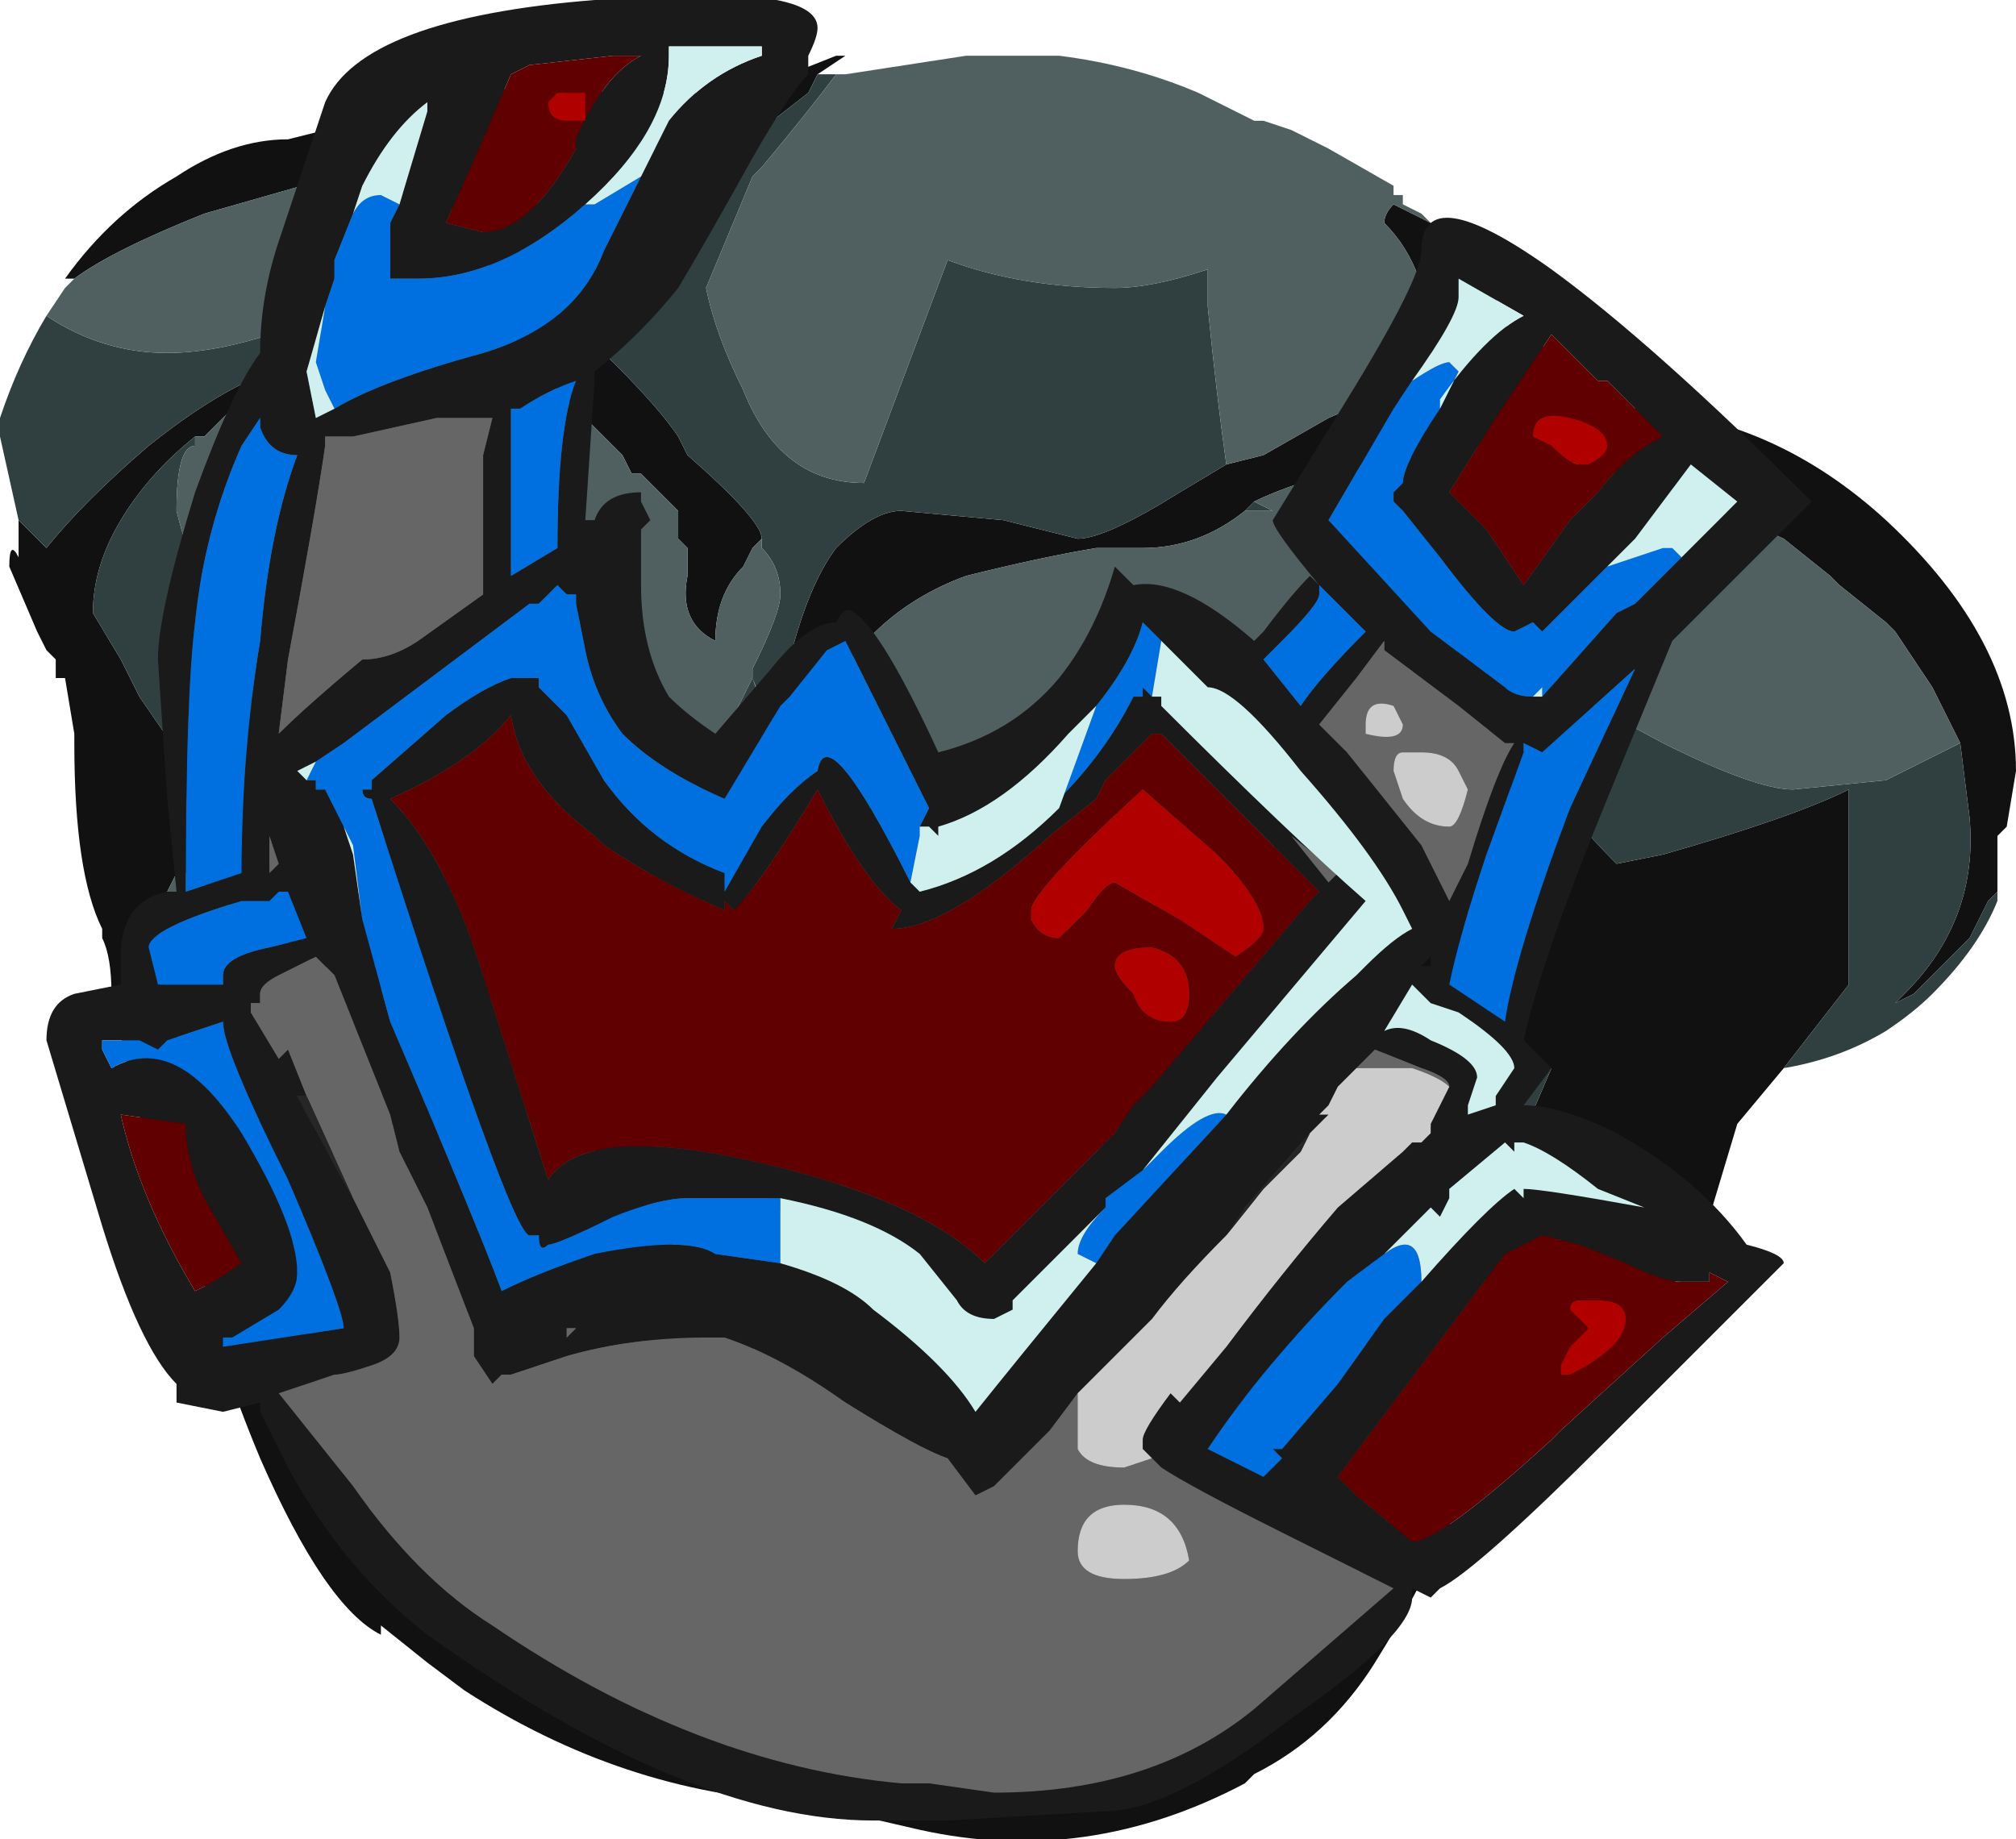 <?xml version="1.0" encoding="UTF-8" standalone="no"?>
<svg xmlns:ffdec="https://www.free-decompiler.com/flash" xmlns:xlink="http://www.w3.org/1999/xlink" ffdec:objectType="frame" height="69.3px" width="75.95px" xmlns="http://www.w3.org/2000/svg">
  <g transform="matrix(1.0, 0.0, 0.0, 1.0, 37.1, 33.25)">
    <use ffdec:characterId="2086" height="67.2" transform="matrix(1.0, 0.0, 0.0, 1.0, -37.1, -31.15)" width="75.95" xlink:href="#sprite0"/>
    <use ffdec:characterId="2148" height="9.8" transform="matrix(7.0, 0.0, 0.0, 7.0, -35.35, -33.25)" width="9.5" xlink:href="#shape1"/>
  </g>
  <defs>
    <g id="sprite0" transform="matrix(1.0, 0.0, 0.0, 1.0, 37.1, 31.15)">
      <use ffdec:characterId="2085" height="9.6" transform="matrix(7.0, 0.0, 0.0, 7.0, -37.1, -31.15)" width="10.85" xlink:href="#shape0"/>
    </g>
    <g id="shape0" transform="matrix(1.0, 0.0, 0.0, 1.0, 5.3, 4.45)">
      <path d="M1.3 -2.25 L1.5 -2.3 1.85 -2.5 2.2 -2.65 2.2 -2.6 2.25 -2.6 Q2.3 -2.6 2.35 -2.65 L2.45 -2.7 2.4 -2.75 2.4 -2.85 Q2.4 -3.3 2.15 -3.55 2.15 -3.6 2.2 -3.65 L2.4 -3.55 2.45 -3.5 Q2.65 -3.35 2.75 -3.15 L2.8 -3.0 3.15 -2.8 3.5 -2.55 Q4.25 -2.5 4.85 -1.95 5.55 -1.3 5.55 -0.6 L5.5 -0.3 5.45 -0.25 5.45 0.05 5.4 0.1 5.3 0.3 Q5.15 0.45 5.0 0.6 L4.9 0.65 4.95 0.6 Q5.35 0.2 5.3 -0.35 L5.25 -0.75 5.1 -1.05 4.9 -1.35 4.85 -1.4 4.6 -1.6 4.55 -1.65 4.3 -1.85 3.65 -2.15 3.55 -2.2 3.4 -2.2 3.0 -2.3 2.7 -2.35 2.05 -2.25 Q1.65 -2.15 1.45 -2.05 L1.4 -2.0 Q1.15 -1.8 0.85 -1.8 L0.6 -1.8 Q0.3 -1.75 -0.1 -1.65 -0.65 -1.45 -0.9 -0.9 L-0.95 -0.9 -0.95 -0.85 -1.1 -0.55 -1.15 -0.4 -1.25 -0.15 -1.3 -0.05 Q-1.3 0.4 -1.1 0.55 L-1.1 0.6 Q-0.95 0.7 -0.65 0.85 L0.85 0.8 1.75 0.6 1.95 0.55 2.4 0.35 2.8 0.1 Q2.75 -0.1 2.85 -0.3 2.85 -0.5 2.7 -0.85 L2.55 -1.2 2.5 -1.45 2.6 -1.25 Q2.9 -0.6 3.4 -0.1 L3.65 -0.15 Q4.35 -0.35 4.65 -0.5 L4.65 0.55 4.3 1.0 4.05 1.3 3.9 1.8 3.8 1.95 3.65 2.3 3.45 2.55 3.0 3.0 2.55 3.35 Q2.35 3.8 2.1 4.2 1.85 4.6 1.45 4.8 L1.4 4.85 Q0.55 5.3 -0.35 5.1 L-1.0 4.95 Q-1.95 4.9 -2.8 4.35 L-3.0 4.2 -3.25 4.0 -3.25 4.05 Q-3.55 3.9 -3.9 3.1 -4.15 2.5 -4.2 2.15 L-4.2 2.05 Q-4.3 1.75 -4.55 1.25 L-4.55 1.2 -4.6 1.05 -4.7 0.6 Q-4.7 0.4 -4.75 0.3 L-4.75 0.25 Q-4.9 -0.05 -4.9 -0.75 L-4.9 -0.8 -4.95 -1.1 -5.0 -1.1 -5.0 -1.2 -5.05 -1.25 -5.1 -1.35 -5.25 -1.7 Q-5.25 -1.85 -5.2 -1.75 L-5.2 -1.95 -5.05 -1.8 Q-4.85 -2.05 -4.5 -2.35 -4.0 -2.75 -3.65 -2.8 L-3.7 -2.75 -3.75 -2.75 -4.0 -2.6 -4.2 -2.4 -4.25 -2.4 Q-4.5 -2.2 -4.65 -1.95 -4.8 -1.7 -4.8 -1.45 L-4.65 -1.2 -4.55 -1.0 -4.0 -0.2 Q-3.8 0.0 -3.65 0.0 L-3.5 -0.05 -3.0 0.35 Q-2.75 0.5 -2.45 0.6 L-2.5 0.6 -2.35 0.65 -2.25 0.65 -2.95 0.6 -3.05 0.6 -3.4 0.55 -3.95 0.2 -4.05 0.15 -4.15 0.0 -4.2 0.05 -4.2 0.0 -4.25 -0.05 -4.35 -0.05 -4.4 0.05 -4.35 0.15 Q-4.45 0.2 -4.45 0.35 -4.45 0.65 -4.35 0.7 L-4.35 0.8 -4.3 0.95 -4.15 1.25 -4.1 1.25 -4.05 1.3 Q-3.9 1.3 -3.75 1.2 -3.55 1.1 -3.4 1.1 L-3.0 1.2 -2.9 1.2 -3.0 1.25 Q-3.55 1.4 -3.75 1.7 L-3.75 1.75 -3.7 2.1 -3.7 2.3 Q-3.6 2.7 -3.45 3.05 -3.25 3.6 -3.0 3.75 L-2.85 3.85 -2.8 3.95 -2.7 4.05 -2.4 4.3 -1.7 4.5 -1.6 4.55 -1.45 4.6 -1.6 4.0 Q-1.7 3.55 -1.65 3.3 -1.55 2.65 -1.85 2.45 L-2.05 2.3 Q-2.15 2.2 -2.15 2.0 L-2.15 1.7 -2.1 1.6 -2.1 1.4 Q-2.0 0.95 -1.85 0.85 L-1.75 0.9 -1.75 1.25 -1.8 1.3 -1.8 1.5 -1.85 1.6 Q-1.85 1.75 -1.6 2.05 L-1.45 2.2 -1.4 2.3 -1.1 2.7 Q-1.1 2.75 -1.15 2.8 L-1.2 2.8 -1.35 2.95 -1.5 3.05 Q-1.55 3.15 -1.55 3.2 L-1.55 3.8 -1.45 4.2 -1.4 4.55 -1.4 4.65 -1.2 4.65 -1.1 4.7 -0.7 4.8 -0.35 4.8 0.15 4.75 Q0.75 4.7 1.3 4.35 1.8 4.1 1.9 3.8 L1.95 3.8 Q2.2 3.45 2.35 3.1 L2.4 3.0 3.1 1.95 3.1 1.9 2.95 2.05 Q2.75 2.15 2.6 2.15 L2.35 2.15 2.25 2.3 Q2.05 2.6 1.6 2.6 L1.45 2.55 1.35 2.5 Q1.95 2.45 2.1 2.05 L2.1 1.95 2.15 1.55 1.9 1.55 1.9 1.6 1.85 1.65 Q1.75 1.8 1.55 1.9 1.3 2.05 1.0 2.15 L0.9 2.05 0.95 2.05 Q1.35 1.85 1.65 1.5 L2.0 1.05 2.05 1.05 2.05 1.1 Q2.05 1.3 1.95 1.5 2.4 1.45 2.85 0.85 L2.9 0.75 2.55 0.75 2.35 0.75 2.15 0.75 1.75 0.95 Q1.5 1.15 1.2 1.25 L1.05 1.3 0.1 1.35 Q-0.45 1.25 -0.85 0.9 L-1.2 0.85 Q-1.45 0.8 -1.45 0.6 L-1.45 0.5 -1.4 0.45 -1.35 0.25 -1.35 0.0 -1.4 0.0 -1.3 -0.25 -1.3 -0.5 -1.25 -0.5 -1.15 -0.8 -1.15 -0.85 -1.05 -1.2 Q-0.95 -1.6 -0.8 -1.8 -0.6 -2.0 -0.45 -2.0 L0.1 -1.95 0.5 -1.85 Q0.65 -1.85 1.05 -2.1 L1.3 -2.25 M-4.9 -3.25 L-4.95 -3.25 Q-4.7 -3.6 -4.35 -3.8 -4.05 -4.0 -3.75 -4.0 L-3.55 -4.05 Q-2.8 -4.35 -2.0 -4.25 L-1.45 -4.25 -1.45 -4.3 -1.35 -4.25 Q-1.3 -4.25 -0.8 -4.45 L-0.75 -4.45 -0.9 -4.35 -0.95 -4.25 -1.4 -3.9 -1.45 -3.85 -1.65 -3.9 -1.9 -4.0 -1.95 -4.0 -2.0 -3.95 -2.55 -3.95 -2.7 -3.9 Q-2.4 -3.8 -2.4 -3.6 L-2.5 -3.4 -2.55 -3.25 -2.4 -3.15 -2.0 -2.8 Q-1.75 -2.55 -1.65 -2.4 L-1.6 -2.3 Q-1.2 -1.95 -1.2 -1.85 L-1.25 -1.8 -1.3 -1.7 Q-1.45 -1.55 -1.45 -1.3 -1.65 -1.4 -1.6 -1.65 L-1.6 -1.8 -1.65 -1.85 -1.65 -2.0 -1.85 -2.2 -1.9 -2.2 -1.95 -2.3 -2.35 -2.7 -2.5 -2.9 -2.55 -2.95 -2.6 -2.95 -2.9 -3.15 -2.8 -3.2 -2.8 -3.25 -2.75 -3.25 Q-2.65 -3.3 -2.65 -3.4 -2.65 -3.55 -2.95 -3.65 L-3.05 -3.65 -3.1 -3.7 -3.35 -3.75 -3.5 -3.8 -4.2 -3.6 Q-4.7 -3.4 -4.9 -3.25 M3.05 1.0 L2.8 1.25 Q2.55 1.45 2.35 1.5 L2.4 1.65 2.4 1.9 2.75 1.7 3.05 1.0 M-1.5 1.15 L-1.5 1.15 M-2.85 2.2 L-2.85 2.2" fill="#111111" fill-rule="evenodd" stroke="none"/>
      <path d="M-0.8 -4.35 Q-0.95 -4.15 -1.2 -3.85 L-1.25 -3.8 -1.5 -3.2 Q-1.45 -2.95 -1.3 -2.65 -1.1 -2.15 -0.65 -2.15 L-0.2 -3.35 Q0.2 -3.2 0.7 -3.2 0.9 -3.2 1.2 -3.3 L1.2 -3.1 Q1.25 -2.6 1.3 -2.25 L1.05 -2.1 Q0.65 -1.85 0.5 -1.85 L0.1 -1.95 -0.45 -2.0 Q-0.6 -2.0 -0.8 -1.8 -0.95 -1.6 -1.05 -1.2 L-1.15 -0.85 -1.25 -1.1 -1.25 -1.15 Q-1.1 -1.45 -1.1 -1.55 -1.1 -1.7 -1.2 -1.8 L-1.2 -1.85 Q-1.2 -1.95 -1.6 -2.3 L-1.65 -2.4 Q-1.75 -2.55 -2.0 -2.8 L-2.4 -3.15 -2.0 -3.35 -1.75 -3.55 -1.7 -3.55 -1.5 -3.8 -1.45 -3.85 -1.4 -3.9 -0.95 -4.25 -0.9 -4.35 -0.8 -4.35 M2.4 -3.55 L2.45 -3.5 2.4 -3.55 M5.45 -0.25 L5.45 0.1 Q5.35 0.35 5.1 0.6 5.0 0.7 4.85 0.8 4.6 0.95 4.3 1.0 L4.65 0.55 4.65 -0.5 Q4.35 -0.35 3.65 -0.15 L3.4 -0.1 Q2.9 -0.6 2.6 -1.25 L2.5 -1.45 2.55 -1.2 2.7 -0.85 Q2.85 -0.5 2.85 -0.3 2.75 -0.1 2.8 0.1 L2.4 0.35 1.95 0.55 1.75 0.6 0.85 0.8 -0.65 0.85 Q-0.95 0.7 -1.1 0.6 L-1.1 0.55 Q-1.3 0.4 -1.3 -0.05 L-1.25 -0.15 -1.15 -0.4 -1.25 -0.05 Q-1.25 0.3 -0.05 0.3 1.0 0.3 1.9 -0.45 2.2 -0.75 2.4 -0.95 L1.95 -1.8 1.85 -1.95 2.1 -1.8 Q2.45 -1.6 2.85 -1.25 L3.0 -1.1 3.65 -0.75 Q4.15 -0.5 4.35 -0.5 L4.85 -0.55 Q4.95 -0.6 5.05 -0.65 L5.25 -0.75 5.3 -0.35 Q5.35 0.2 4.95 0.6 L4.9 0.65 5.0 0.6 Q5.15 0.45 5.3 0.3 L5.4 0.1 5.45 0.05 5.45 -0.25 M-5.2 -1.95 L-5.3 -2.4 -5.3 -2.5 Q-5.2 -2.8 -5.05 -3.05 -4.75 -2.85 -4.4 -2.85 -4.1 -2.85 -3.7 -3.0 L-3.3 -2.9 -3.7 -2.75 -3.65 -2.8 Q-4.0 -2.75 -4.5 -2.35 -4.85 -2.05 -5.05 -1.8 L-5.2 -1.95 M1.45 -2.05 L1.55 -2.0 1.4 -2.0 1.45 -2.05 M-1.15 -0.8 L-1.25 -0.5 -1.3 -0.5 -1.3 -0.25 -1.4 0.0 -1.35 0.0 -1.35 0.25 -1.4 0.45 -1.45 0.5 Q-1.5 0.5 -1.55 0.6 L-1.6 0.65 -1.6 0.75 -1.95 0.7 -2.45 0.6 Q-2.75 0.5 -3.0 0.35 L-3.5 -0.05 -3.65 0.0 Q-3.8 0.0 -4.0 -0.2 L-4.55 -1.0 -4.65 -1.2 -4.8 -1.45 Q-4.8 -1.7 -4.65 -1.95 -4.5 -2.2 -4.25 -2.4 L-4.25 -2.35 Q-4.35 -2.35 -4.35 -2.0 -4.25 -1.6 -4.05 -1.2 L-4.0 -1.1 -3.9 -1.0 -3.65 -0.6 -3.65 -0.55 Q-3.45 -0.35 -3.0 -0.1 L-3.0 -0.05 -2.75 0.0 Q-2.35 0.25 -2.15 0.25 -1.95 0.25 -1.5 -0.6 L-1.25 -1.1 -1.15 -0.8 M0.1 1.35 L1.05 1.3 1.2 1.25 Q1.05 1.4 1.05 1.5 L1.1 1.55 Q1.45 1.45 1.6 1.35 1.75 1.2 1.75 0.95 L2.15 0.75 2.35 0.75 Q2.1 0.95 2.05 1.0 L2.0 1.05 1.65 1.5 Q1.35 1.85 0.95 2.05 L0.9 2.05 1.0 2.15 Q1.3 2.05 1.55 1.9 L1.45 2.1 1.55 2.15 Q1.75 2.15 1.9 2.0 2.0 1.95 2.0 1.85 2.0 1.6 1.9 1.55 L2.15 1.55 2.1 1.95 2.1 2.05 Q1.95 2.45 1.35 2.5 L1.45 2.55 1.6 2.6 Q2.05 2.6 2.25 2.3 L2.35 2.15 2.6 2.15 Q2.75 2.15 2.95 2.05 L3.1 1.9 3.1 1.95 2.4 3.0 2.35 3.1 Q2.2 3.45 1.95 3.8 L1.9 3.8 Q1.8 4.1 1.3 4.35 0.75 4.7 0.15 4.75 L0.2 4.45 Q0.2 4.2 0.25 4.1 0.35 4.0 0.45 3.6 L0.15 4.0 Q-0.05 4.25 -0.35 4.4 -0.45 4.4 -0.7 4.8 L-1.1 4.7 -1.2 4.65 -1.4 4.65 -1.4 4.55 -1.45 4.2 -1.55 3.8 -1.55 3.2 Q-1.55 3.15 -1.5 3.05 L-1.55 3.25 -1.5 3.4 Q-1.45 3.5 -1.3 3.5 -1.0 3.5 -0.7 3.35 -0.4 3.25 -0.4 3.1 -0.4 2.75 -0.95 2.8 L-1.15 2.8 Q-1.1 2.75 -1.1 2.7 L-1.4 2.3 -1.35 2.3 -1.05 2.35 Q-0.95 2.35 -0.95 2.3 L-0.9 2.15 -0.9 2.0 Q-1.15 1.7 -1.4 1.5 L-1.6 1.45 -1.7 1.45 -1.8 1.5 -1.8 1.3 -1.75 1.25 -1.75 0.9 -1.85 0.85 Q-2.0 0.95 -2.1 1.4 L-2.1 1.6 Q-2.1 1.2 -2.65 1.25 -2.9 1.3 -3.0 1.45 -3.15 1.55 -3.15 1.65 -3.15 1.8 -3.0 1.85 L-2.95 1.85 -2.4 1.9 Q-2.25 1.9 -2.15 1.75 L-2.15 1.7 -2.15 2.0 Q-2.15 2.2 -2.05 2.3 L-1.85 2.45 Q-1.55 2.65 -1.65 3.3 -1.7 3.55 -1.6 4.0 L-1.45 4.6 -1.6 4.55 -1.7 4.5 -2.4 4.3 -2.7 4.05 -2.8 3.95 -2.85 3.85 -3.0 3.75 Q-3.25 3.6 -3.45 3.05 -3.6 2.7 -3.7 2.3 L-3.7 2.1 -3.75 1.75 -3.75 1.7 Q-3.55 1.4 -3.0 1.25 L-2.9 1.2 -3.0 1.2 -3.4 1.1 Q-3.55 1.1 -3.75 1.2 -3.9 1.3 -4.05 1.3 L-4.1 1.25 -4.15 1.25 -4.3 0.95 -4.2 0.85 Q-4.0 0.75 -3.95 0.75 L-3.25 0.75 Q-3.1 0.7 -3.0 0.65 L-2.95 0.6 -2.25 0.65 -1.9 0.75 -1.6 0.8 -1.75 0.95 -1.75 1.0 -1.6 0.95 -0.95 1.5 Q-0.15 2.1 0.1 2.1 0.3 2.1 0.55 1.8 L0.65 1.75 0.95 2.05 0.65 1.7 0.85 1.45 Q0.4 1.45 0.1 1.35 M2.55 0.75 L2.9 0.75 2.85 0.85 Q2.4 1.45 1.95 1.5 2.05 1.3 2.05 1.1 L2.05 1.15 2.2 1.15 Q2.45 1.05 2.6 0.85 L2.7 0.75 2.55 0.75 M3.05 1.0 L2.75 1.7 2.4 1.9 2.4 1.65 2.35 1.5 Q2.55 1.45 2.8 1.25 L3.05 1.0 M-1.85 -2.2 L-1.9 -2.2 -1.85 -2.2 M-1.5 1.15 L-1.5 1.15 M-2.85 2.2 L-2.85 2.2 M-2.1 3.05 Q-2.0 3.05 -1.9 2.9 -1.85 2.85 -1.85 2.75 -1.85 2.35 -2.4 2.3 -2.95 2.25 -2.95 2.5 L-2.6 2.75 Q-2.25 3.05 -2.1 3.05" fill="#304040" fill-rule="evenodd" stroke="none"/>
      <path d="M-0.8 -4.35 L-0.75 -4.35 -0.1 -4.45 0.4 -4.45 Q0.8 -4.4 1.15 -4.25 L1.45 -4.1 1.5 -4.1 1.65 -4.05 1.85 -3.95 2.2 -3.75 2.2 -3.7 2.25 -3.7 2.25 -3.65 2.35 -3.6 2.4 -3.55 2.2 -3.65 Q2.15 -3.6 2.15 -3.55 2.4 -3.3 2.4 -2.85 L2.4 -2.75 2.45 -2.7 2.35 -2.65 Q2.3 -2.6 2.25 -2.6 L2.2 -2.6 2.2 -2.65 1.85 -2.5 1.5 -2.3 1.3 -2.25 Q1.25 -2.6 1.2 -3.1 L1.2 -3.3 Q0.9 -3.2 0.7 -3.2 0.2 -3.2 -0.2 -3.35 L-0.65 -2.15 Q-1.1 -2.15 -1.3 -2.65 -1.45 -2.95 -1.5 -3.2 L-1.25 -3.8 -1.2 -3.85 Q-0.95 -4.15 -0.8 -4.35 M-5.05 -3.05 L-4.95 -3.2 -4.9 -3.25 Q-4.7 -3.4 -4.2 -3.6 L-3.5 -3.8 -3.35 -3.75 -3.1 -3.7 -3.05 -3.65 -2.95 -3.65 Q-2.65 -3.55 -2.65 -3.4 -2.65 -3.3 -2.75 -3.25 L-2.8 -3.25 -2.8 -3.2 -2.9 -3.15 -2.6 -2.95 -2.55 -2.95 -2.5 -2.9 -2.35 -2.7 -1.95 -2.3 -1.9 -2.2 -1.85 -2.2 -1.65 -2.0 -1.65 -1.85 -1.6 -1.8 -1.6 -1.65 Q-1.65 -1.4 -1.45 -1.3 -1.45 -1.55 -1.3 -1.7 L-1.25 -1.8 -1.2 -1.85 -1.2 -1.8 Q-1.1 -1.7 -1.1 -1.55 -1.1 -1.45 -1.25 -1.15 L-1.25 -1.1 -1.15 -0.85 -1.15 -0.8 -1.25 -1.1 -1.5 -0.6 Q-1.95 0.25 -2.15 0.25 -2.35 0.25 -2.75 0.0 L-3.0 -0.05 -3.0 -0.1 Q-3.45 -0.35 -3.65 -0.55 L-3.65 -0.6 -3.9 -1.0 -4.0 -1.1 -4.05 -1.2 Q-4.25 -1.6 -4.35 -2.0 -4.35 -2.35 -4.25 -2.35 L-4.25 -2.4 -4.2 -2.4 -4.0 -2.6 -3.75 -2.75 -3.7 -2.75 -3.3 -2.9 -3.7 -3.0 Q-4.1 -2.85 -4.4 -2.85 -4.75 -2.85 -5.05 -3.05 M1.45 -2.05 Q1.65 -2.15 2.05 -2.25 L2.7 -2.35 3.0 -2.3 3.4 -2.2 3.55 -2.2 3.65 -2.15 4.3 -1.85 4.55 -1.65 4.6 -1.6 4.85 -1.4 4.9 -1.35 5.1 -1.05 5.25 -0.75 5.05 -0.65 Q4.95 -0.6 4.85 -0.55 L4.35 -0.5 Q4.15 -0.5 3.65 -0.75 L3.0 -1.1 2.85 -1.25 Q2.45 -1.6 2.1 -1.8 L1.85 -1.95 1.95 -1.8 2.4 -0.95 Q2.2 -0.75 1.9 -0.45 1.0 0.3 -0.05 0.3 -1.25 0.3 -1.25 -0.05 L-1.15 -0.4 -1.1 -0.55 -0.95 -0.85 -0.95 -0.9 -0.9 -0.9 Q-0.65 -1.45 -0.1 -1.65 0.3 -1.75 0.6 -1.8 L0.85 -1.8 Q1.15 -1.8 1.4 -2.0 L1.55 -2.0 1.45 -2.05 M-1.45 0.5 L-1.45 0.6 Q-1.45 0.8 -1.2 0.85 L-0.85 0.9 Q-0.45 1.25 0.1 1.35 0.4 1.45 0.85 1.45 L0.65 1.7 0.95 2.05 0.65 1.75 0.55 1.8 Q0.3 2.1 0.1 2.1 -0.15 2.1 -0.95 1.5 L-1.6 0.95 -1.75 1.0 -1.75 0.95 -1.6 0.8 -1.9 0.75 -2.25 0.65 -2.35 0.65 -2.5 0.6 -2.45 0.6 -1.95 0.7 -1.6 0.75 -1.6 0.65 -1.55 0.6 Q-1.5 0.5 -1.45 0.5 M1.2 1.25 Q1.5 1.15 1.75 0.95 1.75 1.2 1.6 1.35 1.45 1.45 1.1 1.55 L1.05 1.5 Q1.05 1.4 1.2 1.25 M2.35 0.75 L2.55 0.75 2.7 0.75 2.6 0.85 Q2.45 1.05 2.2 1.15 L2.05 1.15 2.05 1.1 2.05 1.05 2.0 1.05 2.05 1.0 Q2.1 0.95 2.35 0.75 M1.55 1.9 Q1.75 1.8 1.85 1.65 L1.9 1.6 1.9 1.55 Q2.0 1.6 2.0 1.85 2.0 1.95 1.9 2.0 1.75 2.15 1.55 2.15 L1.45 2.1 1.55 1.9 M0.15 4.75 L-0.35 4.8 -0.7 4.8 Q-0.45 4.4 -0.35 4.4 -0.05 4.25 0.15 4.0 L0.45 3.6 Q0.35 4.0 0.25 4.1 0.2 4.2 0.2 4.45 L0.15 4.75 M-1.5 3.05 L-1.35 2.95 -1.2 2.8 -1.15 2.8 -0.95 2.8 Q-0.4 2.75 -0.4 3.1 -0.4 3.25 -0.7 3.35 -1.0 3.5 -1.3 3.5 -1.45 3.5 -1.5 3.4 L-1.55 3.25 -1.5 3.05 M-1.4 2.3 L-1.45 2.2 -1.6 2.05 Q-1.85 1.75 -1.85 1.6 L-1.8 1.5 -1.7 1.45 -1.6 1.45 -1.4 1.5 Q-1.15 1.7 -0.9 2.0 L-0.9 2.15 -0.95 2.3 Q-0.95 2.35 -1.05 2.35 L-1.35 2.3 -1.4 2.3 M-2.1 1.6 L-2.15 1.7 -2.15 1.75 Q-2.25 1.9 -2.4 1.9 L-2.95 1.85 -3.0 1.85 Q-3.15 1.8 -3.15 1.65 -3.15 1.55 -3.0 1.45 -2.9 1.3 -2.65 1.25 -2.1 1.2 -2.1 1.6 M-4.3 0.95 L-4.35 0.8 -4.35 0.7 Q-4.45 0.65 -4.45 0.35 -4.45 0.2 -4.35 0.15 L-4.4 0.05 -4.35 -0.05 -4.25 -0.05 -4.2 0.0 -4.2 0.05 -4.15 0.0 -4.05 0.15 -3.95 0.2 -3.4 0.55 -3.05 0.6 -2.95 0.6 -3.0 0.65 Q-3.1 0.7 -3.25 0.75 L-3.95 0.75 Q-4.0 0.75 -4.2 0.85 L-4.3 0.95 M-2.4 -3.15 L-2.55 -3.25 -2.5 -3.4 -2.4 -3.6 Q-2.4 -3.8 -2.7 -3.9 L-2.55 -3.95 -2.0 -3.95 -1.95 -4.0 -1.9 -4.0 -1.65 -3.9 -1.45 -3.85 -1.5 -3.8 -1.7 -3.55 -1.75 -3.55 -2.0 -3.35 -2.4 -3.15 M-2.1 3.05 Q-2.25 3.05 -2.6 2.75 L-2.95 2.5 Q-2.95 2.25 -2.4 2.3 -1.85 2.35 -1.85 2.75 -1.85 2.85 -1.9 2.9 -2.0 3.05 -2.1 3.05" fill="#506060" fill-rule="evenodd" stroke="none"/>
    </g>
    <g id="shape1" transform="matrix(1.0, 0.0, 0.0, 1.0, 5.05, 4.75)">
      <path d="M2.45 -2.55 L2.45 -2.6 Q2.7 -2.95 2.9 -3.05 L2.55 -3.25 2.55 -3.15 Q2.55 -3.05 2.3 -2.7 L2.2 -2.55 1.85 -1.95 2.4 -1.35 2.8 -1.05 Q2.85 -1.0 2.95 -1.0 L3.0 -1.0 3.4 -1.45 3.5 -1.5 3.75 -1.75 4.05 -2.05 3.8 -2.25 3.5 -1.85 3.25 -1.6 3.0 -1.35 2.95 -1.4 2.85 -1.35 Q2.75 -1.35 2.45 -1.75 L2.25 -2.0 2.2 -2.05 2.2 -2.1 2.25 -2.15 Q2.25 -2.25 2.45 -2.55 M1.95 -2.6 Q2.35 -3.25 2.35 -3.4 2.35 -3.8 3.05 -3.3 3.6 -2.9 4.45 -2.05 L3.7 -1.3 3.35 -0.45 Q3.0 0.4 2.9 0.85 L3.05 1.0 2.9 1.2 Q3.1 1.2 3.4 1.35 3.85 1.6 4.1 1.95 4.3 2.0 4.3 2.05 L3.35 3.0 Q2.65 3.7 2.45 3.8 L2.4 3.85 2.3 3.8 2.3 3.85 Q2.3 4.05 1.65 4.5 1.0 5.0 0.65 5.0 L-0.2 5.05 -0.6 5.05 Q-1.6 5.05 -3.0 4.05 -3.45 3.7 -3.75 3.15 L-3.9 2.85 -3.9 2.8 -4.1 2.85 -4.35 2.8 -4.35 2.7 Q-4.55 2.5 -4.75 1.85 L-5.05 0.85 Q-5.05 0.65 -4.9 0.6 L-4.65 0.55 -4.65 0.4 Q-4.65 0.1 -4.4 0.05 L-4.35 0.05 -4.4 -0.45 -4.45 -1.2 Q-4.45 -1.45 -4.25 -2.1 -4.05 -2.65 -3.9 -2.85 -3.9 -3.15 -3.8 -3.45 L-3.55 -4.2 Q-3.35 -4.65 -2.1 -4.75 -0.9 -4.85 -0.9 -4.6 -0.9 -4.55 -0.95 -4.45 L-0.95 -4.35 Q-1.05 -4.25 -1.25 -3.9 -1.5 -3.45 -1.65 -3.2 -1.85 -2.95 -2.1 -2.75 L-2.1 -2.7 -2.15 -1.95 -2.1 -1.95 Q-2.05 -2.1 -1.85 -2.1 L-1.85 -2.05 -1.8 -1.95 -1.85 -1.9 -1.85 -1.6 Q-1.85 -1.25 -1.7 -1.0 -1.6 -0.9 -1.45 -0.8 L-1.15 -1.15 Q-0.95 -1.4 -0.8 -1.4 -0.75 -1.5 -0.7 -1.45 -0.55 -1.35 -0.25 -0.7 0.15 -0.8 0.4 -1.1 0.6 -1.35 0.7 -1.7 L0.8 -1.6 Q1.05 -1.65 1.45 -1.3 L1.5 -1.35 Q1.65 -1.55 1.75 -1.65 L1.8 -1.6 Q1.55 -1.9 1.55 -1.95 L1.95 -2.6 M2.7 -1.9 L2.9 -1.6 3.15 -1.95 3.3 -2.1 Q3.45 -2.3 3.65 -2.4 L3.35 -2.7 3.3 -2.7 3.05 -2.95 2.75 -2.5 2.5 -2.1 2.7 -1.9 M0.9 -1.0 L0.95 -1.0 0.95 -0.95 Q1.65 -0.25 2.05 0.1 L1.25 1.05 0.85 1.55 0.65 1.7 0.65 1.75 0.15 2.25 0.15 2.3 0.05 2.35 Q-0.1 2.35 -0.15 2.25 L-0.35 2.0 Q-0.6 1.8 -1.1 1.7 L-1.6 1.7 Q-1.75 1.7 -2.0 1.8 -2.3 1.95 -2.35 1.95 -2.4 2.0 -2.4 1.9 L-2.45 1.9 Q-2.55 1.9 -3.3 -0.45 -3.35 -0.45 -3.35 -0.5 L-3.3 -0.5 -3.3 -0.55 -2.9 -0.9 Q-2.7 -1.05 -2.55 -1.1 L-2.4 -1.1 -2.4 -1.05 -2.25 -0.9 -2.05 -0.55 Q-1.8 -0.2 -1.4 -0.05 L-1.4 0.05 -1.2 -0.3 Q-1.05 -0.5 -0.9 -0.6 -0.85 -0.9 -0.4 0.0 L-0.35 0.05 Q0.05 -0.05 0.4 -0.4 L0.4 -0.45 Q0.65 -0.7 0.8 -1.0 L0.85 -1.0 0.85 -1.05 0.9 -1.0 M1.3 1.25 Q1.65 0.8 2.0 0.5 L2.05 0.45 Q2.2 0.3 2.3 0.25 L2.25 0.15 Q2.1 -0.15 1.7 -0.6 1.35 -1.05 1.2 -1.05 L0.95 -1.3 0.85 -1.4 Q0.8 -1.2 0.6 -0.95 L0.45 -0.8 Q0.1 -0.4 -0.25 -0.3 L-0.25 -0.25 -0.3 -0.3 -0.35 -0.3 -0.3 -0.4 Q-0.55 -0.9 -0.75 -1.3 L-0.85 -1.25 -1.05 -1.0 -1.1 -0.95 -1.4 -0.45 Q-1.75 -0.6 -1.95 -0.8 -2.1 -1.0 -2.15 -1.25 L-2.2 -1.5 -2.2 -1.55 -2.25 -1.55 -2.3 -1.6 -2.4 -1.5 -2.45 -1.5 -3.45 -0.75 -3.6 -0.65 -3.7 -0.6 -3.65 -0.55 -3.6 -0.55 -3.6 -0.5 -3.55 -0.5 -3.45 -0.3 -3.4 -0.15 -3.35 0.2 -3.2 0.75 Q-2.75 1.8 -2.6 2.2 -2.4 2.1 -2.1 2.0 -1.6 1.9 -1.45 2.0 L-1.1 2.05 Q-0.75 2.15 -0.6 2.3 -0.2 2.6 -0.05 2.85 0.15 2.6 0.6 2.05 L0.7 1.9 1.3 1.25 M0.65 -0.55 L0.6 -0.45 0.35 -0.25 Q-0.2 0.25 -0.5 0.25 L-0.45 0.15 Q-0.65 0.0 -0.9 -0.5 -1.2 0.0 -1.35 0.15 L-1.4 0.1 -1.4 0.15 Q-1.75 0.0 -2.05 -0.2 L-2.1 -0.25 Q-2.5 -0.55 -2.55 -0.9 -2.75 -0.65 -3.2 -0.45 -2.9 -0.15 -2.7 0.5 L-2.35 1.6 Q-2.15 1.3 -1.25 1.5 -0.35 1.7 0.0 2.05 L0.7 1.35 0.8 1.2 0.9 1.1 1.75 0.1 1.8 0.05 0.95 -0.8 0.9 -0.8 0.65 -0.55 M2.15 -1.3 L2.0 -1.1 1.8 -0.85 1.95 -0.7 2.35 -0.2 2.5 0.1 2.6 -0.1 Q2.75 -0.6 2.85 -0.75 L2.8 -0.75 2.55 -0.95 2.15 -1.25 2.15 -1.3 M1.95 -1.45 L1.8 -1.6 1.8 -1.55 Q1.8 -1.5 1.6 -1.3 L1.5 -1.2 1.7 -0.95 Q1.8 -1.1 2.05 -1.35 L1.95 -1.45 M1.9 -0.05 L1.65 -0.25 1.85 0.0 1.9 -0.05 M2.9 -0.7 L2.7 -0.15 Q2.55 0.3 2.5 0.55 L2.8 0.75 Q2.85 0.4 3.15 -0.4 L3.5 -1.15 3.0 -0.7 2.9 -0.75 2.9 -0.7 M2.35 2.15 Q2.7 1.75 2.85 1.65 L2.9 1.7 2.9 1.65 Q3.0 1.65 3.55 1.75 L3.3 1.65 Q3.05 1.45 2.9 1.4 L2.85 1.4 2.85 1.45 2.8 1.4 2.5 1.65 2.5 1.7 2.45 1.8 2.4 1.75 2.15 2.0 1.95 2.15 Q1.5 2.6 1.2 3.05 L1.5 3.2 1.6 3.1 1.55 3.05 1.6 3.05 1.9 2.7 2.15 2.35 2.35 2.15 M3.75 2.15 Q3.65 2.15 3.45 2.05 L3.2 1.95 3.0 1.9 2.8 2.0 1.9 3.2 2.0 3.3 2.3 3.55 Q2.45 3.55 3.05 3.0 L3.1 2.95 3.65 2.45 4.0 2.15 3.9 2.1 3.9 2.15 3.75 2.15 M2.4 0.45 L2.4 0.4 2.35 0.45 2.4 0.45 M2.4 0.65 L2.3 0.55 2.15 0.8 Q2.25 0.75 2.4 0.85 2.65 0.95 2.65 1.05 L2.6 1.2 2.6 1.25 2.75 1.2 2.75 1.15 2.85 1.0 Q2.85 0.9 2.55 0.7 L2.4 0.65 M2.0 1.0 L1.9 1.1 1.85 1.2 1.8 1.25 1.85 1.25 1.75 1.35 1.4 1.75 1.3 1.9 Q1.05 2.15 0.9 2.35 L0.5 2.75 0.35 2.95 0.05 3.25 -0.05 3.3 -0.2 3.1 Q-0.35 3.05 -0.75 2.8 -1.1 2.55 -1.4 2.45 L-1.5 2.45 Q-1.9 2.45 -2.25 2.55 L-2.55 2.65 -2.6 2.65 -2.65 2.7 -2.75 2.55 -2.75 2.4 -3.0 1.75 -3.15 1.45 -3.2 1.25 -3.5 0.5 Q-3.55 0.45 -3.6 0.4 L-3.8 0.5 Q-3.9 0.55 -3.9 0.6 L-3.9 0.65 -3.95 0.65 -3.95 0.7 -3.8 0.95 -3.75 0.9 -3.65 1.15 -3.7 1.15 -3.65 1.25 -3.4 1.7 -3.2 2.1 Q-3.15 2.35 -3.15 2.45 -3.15 2.55 -3.3 2.6 -3.45 2.65 -3.5 2.65 L-3.8 2.75 -3.4 3.25 Q-3.05 3.75 -2.65 4.0 -1.55 4.75 -0.45 4.85 L-0.3 4.85 0.05 4.9 Q0.9 4.9 1.45 4.45 L2.2 3.8 1.6 3.5 Q1.1 3.25 0.95 3.15 L0.9 3.1 0.85 3.05 0.85 3.0 Q0.85 2.95 1.0 2.75 L1.05 2.8 1.3 2.5 Q1.6 2.1 1.9 1.75 L2.25 1.45 2.3 1.4 2.35 1.4 2.4 1.35 2.4 1.3 2.5 1.1 Q2.5 1.05 2.35 1.0 L2.1 0.9 2.0 1.0 M-1.85 -3.8 L-1.7 -4.1 Q-1.5 -4.35 -1.2 -4.45 L-1.2 -4.5 -1.7 -4.5 -1.7 -4.45 Q-1.7 -4.05 -2.15 -3.65 -2.6 -3.25 -3.05 -3.25 -3.15 -3.25 -3.2 -3.25 L-3.2 -3.55 -3.15 -3.65 -3.0 -4.15 -3.0 -4.2 Q-3.2 -4.05 -3.35 -3.75 L-3.4 -3.6 -3.5 -3.35 -3.5 -3.25 -3.55 -3.1 -3.65 -2.75 -3.6 -2.5 -3.5 -2.55 Q-3.25 -2.7 -2.7 -2.85 -2.2 -3.0 -2.05 -3.4 L-1.85 -3.8 M-2.0 -4.45 L-2.45 -4.4 -2.55 -4.35 -2.7 -4.0 -2.9 -3.55 -2.7 -3.5 Q-2.45 -3.5 -2.2 -3.95 L-2.2 -4.0 Q-2.05 -4.35 -1.85 -4.45 L-2.0 -4.45 M-3.7 -2.3 Q-3.85 -2.3 -3.9 -2.45 L-3.9 -2.5 -4.0 -2.35 Q-4.2 -1.9 -4.25 -1.4 -4.3 -1.0 -4.3 0.05 L-4.0 -0.05 Q-4.0 -0.7 -3.9 -1.3 -3.85 -1.9 -3.7 -2.3 M-3.55 -2.4 L-3.55 -2.35 Q-3.6 -2.0 -3.75 -1.2 L-3.8 -0.8 Q-3.65 -0.95 -3.35 -1.2 -3.2 -1.2 -3.05 -1.3 L-2.7 -1.55 -2.7 -2.3 -2.65 -2.5 -2.95 -2.5 -3.4 -2.4 -3.55 -2.4 M-3.85 -0.25 L-3.85 -0.2 -3.85 -0.05 -3.8 -0.1 -3.85 -0.25 M-3.5 -0.6 L-3.5 -0.6 M-2.5 -2.55 L-2.55 -2.55 -2.55 -1.65 -2.3 -1.8 Q-2.3 -2.45 -2.2 -2.7 -2.35 -2.65 -2.5 -2.55 M-2.2 2.4 L-2.25 2.4 -2.25 2.45 -2.2 2.4 M-3.8 0.05 L-3.85 0.1 -4.0 0.1 Q-4.5 0.25 -4.5 0.35 L-4.45 0.55 -4.1 0.55 -4.1 0.5 Q-4.1 0.4 -3.85 0.35 L-3.65 0.3 -3.75 0.05 -3.8 0.05 M-4.1 2.45 L-4.1 2.5 -3.45 2.4 Q-3.45 2.3 -3.75 1.6 -4.1 0.9 -4.1 0.75 L-4.4 0.85 -4.45 0.9 -4.55 0.85 -4.75 0.85 -4.75 0.9 -4.7 1.0 Q-4.35 0.8 -4.0 1.35 -3.7 1.85 -3.7 2.1 -3.7 2.2 -3.8 2.3 L-4.05 2.45 -4.1 2.45 M-4.3 1.3 L-4.65 1.25 Q-4.55 1.7 -4.25 2.2 L-4.15 2.15 -4.0 2.05 -4.2 1.7 Q-4.3 1.5 -4.3 1.3" fill="#1a1a1a" fill-rule="evenodd" stroke="none"/>
      <path d="M2.15 -1.25 L2.55 -0.95 2.8 -0.75 2.85 -0.75 Q2.75 -0.6 2.6 -0.1 L2.5 0.1 2.35 -0.2 1.95 -0.7 1.8 -0.85 2.0 -1.1 2.15 -1.3 2.15 -1.25 M1.9 -0.05 L1.85 0.0 1.65 -0.25 1.9 -0.05 M2.6 -0.5 L2.55 -0.6 Q2.5 -0.7 2.35 -0.7 L2.25 -0.7 Q2.2 -0.7 2.2 -0.6 L2.25 -0.45 Q2.35 -0.3 2.5 -0.3 2.55 -0.3 2.6 -0.5 M2.05 -0.85 L2.05 -0.8 Q2.25 -0.75 2.25 -0.85 L2.2 -0.95 Q2.05 -1.0 2.05 -0.85 M2.0 1.0 L2.1 0.9 2.35 1.0 Q2.5 1.05 2.5 1.1 2.45 1.05 2.3 1.0 L2.0 1.0 M0.9 3.1 L0.95 3.15 Q1.1 3.25 1.6 3.5 L2.2 3.8 1.45 4.45 Q0.9 4.9 0.05 4.9 L-0.3 4.85 -0.45 4.85 Q-1.55 4.75 -2.65 4.0 -3.05 3.75 -3.4 3.25 L-3.8 2.75 -3.5 2.65 Q-3.45 2.65 -3.3 2.6 -3.15 2.55 -3.15 2.45 -3.15 2.35 -3.2 2.1 L-3.4 1.7 -3.65 1.15 -3.75 0.9 -3.8 0.95 -3.95 0.7 -3.95 0.65 -3.9 0.65 -3.9 0.6 Q-3.9 0.55 -3.8 0.5 L-3.6 0.4 Q-3.55 0.45 -3.5 0.5 L-3.2 1.25 -3.15 1.45 -3.0 1.75 -2.75 2.4 -2.75 2.55 -2.65 2.7 -2.6 2.65 -2.55 2.65 -2.25 2.55 Q-1.9 2.45 -1.5 2.45 L-1.4 2.45 Q-1.1 2.55 -0.75 2.8 -0.35 3.05 -0.2 3.1 L-0.05 3.3 0.05 3.25 0.35 2.95 0.5 2.75 0.5 3.05 Q0.55 3.15 0.75 3.15 L0.9 3.1 M0.5 3.6 Q0.5 3.75 0.75 3.75 1.0 3.75 1.1 3.65 1.05 3.35 0.75 3.35 0.5 3.35 0.5 3.6 M-3.55 -2.4 L-3.4 -2.4 -2.95 -2.5 -2.65 -2.5 -2.7 -2.3 -2.7 -1.55 -3.05 -1.3 Q-3.2 -1.2 -3.35 -1.2 -3.65 -0.95 -3.8 -0.8 L-3.75 -1.2 Q-3.6 -2.0 -3.55 -2.35 L-3.55 -2.4 M-3.85 -0.25 L-3.8 -0.1 -3.85 -0.05 -3.85 -0.2 -3.85 -0.25 M-2.2 2.4 L-2.25 2.45 -2.25 2.4 -2.2 2.4" fill="#666666" fill-rule="evenodd" stroke="none"/>
      <path d="M2.05 -0.85 Q2.05 -1.0 2.2 -0.95 L2.25 -0.85 Q2.25 -0.75 2.05 -0.8 L2.05 -0.85 M2.6 -0.5 Q2.55 -0.3 2.5 -0.3 2.35 -0.3 2.25 -0.45 L2.2 -0.6 Q2.2 -0.7 2.25 -0.7 L2.35 -0.7 Q2.5 -0.7 2.55 -0.6 L2.6 -0.5 M1.75 1.35 L1.85 1.25 1.8 1.25 1.85 1.2 1.9 1.1 2.0 1.0 2.3 1.0 Q2.45 1.05 2.5 1.1 L2.4 1.3 2.4 1.35 2.35 1.4 2.3 1.4 2.25 1.45 1.9 1.75 Q1.6 2.1 1.3 2.5 L1.05 2.8 1.0 2.75 Q0.85 2.95 0.85 3.0 L0.85 3.05 0.9 3.1 0.75 3.15 Q0.55 3.15 0.5 3.05 L0.5 2.75 0.9 2.35 Q1.05 2.15 1.3 1.9 L1.5 1.65 1.7 1.45 1.75 1.35 M0.5 3.6 Q0.5 3.35 0.75 3.35 1.05 3.35 1.1 3.65 1.0 3.75 0.75 3.75 0.5 3.75 0.5 3.6" fill="#cccccc" fill-rule="evenodd" stroke="none"/>
      <path d="M2.15 -1.3 L2.15 -1.25 2.15 -1.3 M2.05 -1.35 L1.95 -1.45 2.05 -1.35 M-3.4 1.7 L-3.65 1.25 -3.7 1.15 -3.65 1.15 -3.4 1.7 M1.3 1.9 L1.4 1.75 1.75 1.35 1.7 1.45 1.5 1.65 1.3 1.9" fill="#262626" fill-rule="evenodd" stroke="none"/>
      <path d="M2.7 -1.9 L2.5 -2.1 2.75 -2.5 3.05 -2.95 3.3 -2.7 3.35 -2.7 3.65 -2.4 Q3.45 -2.3 3.3 -2.1 L3.15 -1.95 2.9 -1.6 2.7 -1.9 M0.65 -0.55 L0.9 -0.8 0.95 -0.8 1.8 0.05 1.75 0.1 0.9 1.1 0.8 1.2 0.7 1.35 0.0 2.05 Q-0.35 1.7 -1.25 1.5 -2.15 1.3 -2.35 1.6 L-2.7 0.5 Q-2.9 -0.15 -3.2 -0.45 -2.75 -0.65 -2.55 -0.9 -2.5 -0.55 -2.1 -0.25 L-2.05 -0.2 Q-1.75 0.0 -1.4 0.15 L-1.4 0.1 -1.35 0.15 Q-1.2 0.0 -0.9 -0.5 -0.65 0.0 -0.45 0.15 L-0.5 0.25 Q-0.2 0.25 0.35 -0.25 L0.6 -0.45 0.65 -0.55 M1.25 -0.15 L0.85 -0.5 Q0.25 0.05 0.25 0.15 L0.25 0.2 Q0.3 0.3 0.4 0.3 L0.55 0.15 Q0.65 0.0 0.7 0.0 L1.05 0.2 1.35 0.4 Q1.5 0.3 1.5 0.25 1.5 0.1 1.25 -0.15 M3.25 -2.25 Q3.35 -2.3 3.35 -2.35 3.35 -2.45 3.15 -2.5 2.95 -2.55 2.95 -2.4 L3.05 -2.35 Q3.15 -2.25 3.2 -2.25 L3.25 -2.25 M3.75 2.15 L3.9 2.15 3.9 2.1 4.0 2.15 3.65 2.45 3.1 2.95 3.05 3.0 Q2.45 3.55 2.3 3.55 L2.0 3.3 1.9 3.2 2.8 2.0 3.0 1.9 3.2 1.95 3.45 2.05 Q3.65 2.15 3.75 2.15 M3.15 2.3 L3.25 2.4 3.15 2.5 3.1 2.6 3.1 2.65 3.15 2.65 Q3.45 2.5 3.45 2.35 3.45 2.25 3.3 2.25 L3.2 2.25 Q3.15 2.25 3.15 2.3 M0.8 0.6 Q0.85 0.75 1.0 0.75 1.1 0.75 1.1 0.6 1.1 0.4 0.9 0.35 0.7 0.35 0.7 0.45 0.7 0.5 0.8 0.6 M-2.0 -4.45 L-1.85 -4.45 Q-2.05 -4.35 -2.2 -4.0 L-2.2 -3.95 Q-2.45 -3.5 -2.7 -3.5 L-2.9 -3.55 -2.7 -4.0 -2.55 -4.35 -2.45 -4.4 -2.0 -4.45 M-2.15 -4.25 L-2.3 -4.25 -2.35 -4.2 Q-2.35 -4.1 -2.25 -4.1 L-2.15 -4.1 -2.15 -4.25 M-4.3 1.3 Q-4.3 1.5 -4.2 1.7 L-4.0 2.05 -4.15 2.15 -4.25 2.2 Q-4.55 1.7 -4.65 1.25 L-4.3 1.3" fill="#600000" fill-rule="evenodd" stroke="none"/>
      <path d="M1.25 -0.15 Q1.5 0.1 1.5 0.25 1.5 0.3 1.35 0.4 L1.05 0.2 0.7 0.0 Q0.65 0.0 0.55 0.15 L0.4 0.3 Q0.3 0.3 0.25 0.2 L0.25 0.15 Q0.25 0.05 0.85 -0.5 L1.25 -0.15 M3.25 -2.25 L3.2 -2.25 Q3.15 -2.25 3.05 -2.35 L2.95 -2.4 Q2.95 -2.55 3.15 -2.5 3.35 -2.45 3.35 -2.35 3.35 -2.3 3.25 -2.25 M3.15 2.3 Q3.15 2.25 3.2 2.25 L3.3 2.25 Q3.45 2.25 3.45 2.35 3.45 2.5 3.15 2.65 L3.1 2.65 3.1 2.6 3.15 2.5 3.25 2.4 3.15 2.3 M0.8 0.6 Q0.7 0.5 0.7 0.45 0.7 0.35 0.9 0.35 1.1 0.4 1.1 0.6 1.1 0.75 1.0 0.75 0.85 0.75 0.8 0.6 M-2.15 -4.25 L-2.15 -4.1 -2.25 -4.1 Q-2.35 -4.1 -2.35 -4.2 L-2.3 -4.25 -2.15 -4.25" fill="#b00000" fill-rule="evenodd" stroke="none"/>
      <path d="M2.3 -2.7 Q2.45 -2.8 2.5 -2.8 L2.55 -2.75 2.45 -2.55 Q2.25 -2.25 2.25 -2.15 L2.2 -2.1 2.2 -2.05 2.25 -2.0 2.45 -1.75 Q2.75 -1.35 2.85 -1.35 L2.95 -1.4 3.0 -1.35 3.25 -1.6 3.35 -1.7 3.65 -1.8 3.7 -1.8 3.75 -1.75 3.5 -1.5 3.4 -1.45 3.0 -1.0 3.0 -1.05 2.95 -1.0 Q2.85 -1.0 2.8 -1.05 L2.4 -1.35 1.85 -1.95 2.2 -2.55 2.3 -2.7 M0.95 -1.3 L0.9 -1.0 0.85 -1.05 0.85 -1.0 0.8 -1.0 Q0.65 -0.7 0.4 -0.45 L0.4 -0.4 0.6 -0.95 Q0.8 -1.2 0.85 -1.4 L0.95 -1.3 M0.85 1.55 L0.95 1.45 Q1.2 1.2 1.3 1.25 L0.7 1.9 0.6 2.05 0.5 2.0 Q0.5 1.9 0.65 1.75 L0.65 1.7 0.85 1.55 M-0.35 -0.3 L-0.35 -0.25 -0.4 0.0 Q-0.85 -0.9 -0.9 -0.6 -1.05 -0.5 -1.2 -0.3 L-1.4 0.05 -1.4 -0.05 Q-1.8 -0.2 -2.05 -0.55 L-2.25 -0.9 -2.4 -1.05 -2.4 -1.1 -2.55 -1.1 Q-2.7 -1.05 -2.9 -0.9 L-3.3 -0.55 -3.3 -0.5 -3.35 -0.5 Q-3.35 -0.45 -3.3 -0.45 -2.55 1.9 -2.45 1.9 L-2.4 1.9 Q-2.4 2.0 -2.35 1.95 -2.3 1.95 -2.0 1.8 -1.75 1.7 -1.6 1.7 L-1.1 1.7 -1.1 2.05 -1.45 2.0 Q-1.6 1.9 -2.1 2.0 -2.4 2.1 -2.6 2.2 -2.75 1.8 -3.2 0.75 L-3.35 0.2 -3.4 -0.2 -3.45 -0.3 -3.55 -0.5 -3.6 -0.5 -3.6 -0.55 -3.65 -0.55 -3.6 -0.65 -3.45 -0.75 -2.45 -1.5 -2.4 -1.5 -2.3 -1.6 -2.25 -1.55 -2.2 -1.55 -2.2 -1.5 -2.15 -1.25 Q-2.1 -1.0 -1.95 -0.8 -1.75 -0.6 -1.4 -0.45 L-1.1 -0.95 -1.05 -1.0 -0.85 -1.25 -0.75 -1.3 Q-0.55 -0.9 -0.3 -0.4 L-0.35 -0.3 M2.05 -1.35 Q1.8 -1.1 1.7 -0.95 L1.5 -1.2 1.6 -1.3 Q1.8 -1.5 1.8 -1.55 L1.8 -1.6 1.95 -1.45 2.05 -1.35 M2.9 -0.7 L2.9 -0.75 3.0 -0.7 3.5 -1.15 3.15 -0.4 Q2.85 0.4 2.8 0.75 L2.5 0.55 Q2.55 0.3 2.7 -0.15 L2.9 -0.7 M2.15 2.0 Q2.35 1.85 2.35 2.15 L2.15 2.35 1.9 2.7 1.6 3.05 1.55 3.05 1.6 3.1 1.5 3.2 1.2 3.05 Q1.5 2.6 1.95 2.15 L2.15 2.0 M-2.15 -3.65 L-2.1 -3.65 -1.85 -3.8 -2.05 -3.4 Q-2.2 -3.0 -2.7 -2.85 -3.25 -2.7 -3.5 -2.55 L-3.55 -2.65 -3.6 -2.8 -3.55 -3.1 -3.5 -3.25 -3.5 -3.35 -3.4 -3.6 Q-3.35 -3.7 -3.25 -3.7 L-3.15 -3.65 -3.2 -3.55 -3.2 -3.25 Q-3.15 -3.25 -3.05 -3.25 -2.6 -3.25 -2.15 -3.65 M-3.7 -2.3 Q-3.85 -1.9 -3.9 -1.3 -4.0 -0.7 -4.0 -0.05 L-4.3 0.05 Q-4.3 -1.0 -4.25 -1.4 -4.2 -1.9 -4.0 -2.35 L-3.9 -2.5 -3.9 -2.45 Q-3.85 -2.3 -3.7 -2.3 M-3.5 -0.6 L-3.5 -0.6 M-2.5 -2.55 Q-2.35 -2.65 -2.2 -2.7 -2.3 -2.45 -2.3 -1.8 L-2.55 -1.65 -2.55 -2.55 -2.5 -2.55 M-4.75 0.85 L-4.55 0.85 -4.45 0.9 -4.4 0.85 -4.1 0.75 Q-4.1 0.9 -3.75 1.6 -3.45 2.3 -3.45 2.4 L-4.1 2.5 -4.1 2.45 -4.05 2.45 -3.8 2.3 Q-3.7 2.2 -3.7 2.1 -3.7 1.85 -4.0 1.35 -4.35 0.8 -4.7 1.0 L-4.75 0.9 -4.75 0.85 M-3.8 0.05 L-3.75 0.05 -3.65 0.3 -3.85 0.35 Q-4.1 0.4 -4.1 0.5 L-4.1 0.55 -4.45 0.55 -4.5 0.35 Q-4.5 0.25 -4.0 0.1 L-3.85 0.1 -3.8 0.05" fill="#0070e0" fill-rule="evenodd" stroke="none"/>
      <path d="M2.45 -2.55 L2.55 -2.75 2.5 -2.8 Q2.45 -2.8 2.3 -2.7 2.55 -3.05 2.55 -3.15 L2.55 -3.25 2.9 -3.05 Q2.7 -2.95 2.45 -2.6 L2.45 -2.55 M2.95 -1.0 L3.0 -1.05 3.0 -1.0 2.95 -1.0 M3.75 -1.75 L3.7 -1.8 3.65 -1.8 3.35 -1.7 3.25 -1.6 3.5 -1.85 3.8 -2.25 4.05 -2.05 3.75 -1.75 M0.9 -1.0 L0.95 -1.3 1.2 -1.05 Q1.35 -1.05 1.7 -0.6 2.1 -0.15 2.25 0.15 L2.3 0.25 Q2.2 0.3 2.05 0.45 L2.0 0.5 Q1.65 0.8 1.3 1.25 1.2 1.2 0.95 1.45 L0.85 1.55 1.25 1.05 2.05 0.1 Q1.65 -0.25 0.95 -0.95 L0.95 -1.0 0.9 -1.0 M0.6 -0.95 L0.4 -0.4 Q0.05 -0.05 -0.35 0.05 L-0.4 0.0 -0.35 -0.25 -0.35 -0.3 -0.3 -0.3 -0.25 -0.25 -0.25 -0.3 Q0.1 -0.4 0.45 -0.8 L0.6 -0.95 M2.15 2.0 L2.4 1.75 2.45 1.8 2.5 1.7 2.5 1.65 2.8 1.4 2.85 1.45 2.85 1.4 2.9 1.4 Q3.05 1.45 3.3 1.65 L3.55 1.75 Q3.0 1.65 2.9 1.65 L2.9 1.7 2.85 1.65 Q2.7 1.75 2.35 2.15 2.35 1.85 2.15 2.0 M2.4 0.65 L2.55 0.7 Q2.85 0.9 2.85 1.0 L2.75 1.15 2.75 1.2 2.6 1.25 2.6 1.2 2.65 1.05 Q2.65 0.95 2.4 0.85 2.25 0.75 2.15 0.8 L2.3 0.55 2.4 0.65 M0.6 2.05 Q0.15 2.6 -0.05 2.85 -0.2 2.6 -0.6 2.3 -0.75 2.15 -1.1 2.05 L-1.1 1.7 Q-0.6 1.8 -0.35 2.0 L-0.15 2.25 Q-0.1 2.35 0.05 2.35 L0.15 2.3 0.15 2.25 0.65 1.75 Q0.5 1.9 0.5 2.0 L0.6 2.05 M-3.35 0.2 L-3.4 -0.15 -3.45 -0.3 -3.4 -0.2 -3.35 0.2 M-3.65 -0.55 L-3.7 -0.6 -3.6 -0.65 -3.65 -0.55 M-2.15 -3.65 Q-1.7 -4.05 -1.7 -4.45 L-1.7 -4.5 -1.2 -4.5 -1.2 -4.45 Q-1.5 -4.35 -1.7 -4.1 L-1.85 -3.8 -2.1 -3.65 -2.15 -3.65 M-3.5 -2.55 L-3.6 -2.5 -3.65 -2.75 -3.55 -3.1 -3.6 -2.8 -3.55 -2.65 -3.5 -2.55 M-3.4 -3.6 L-3.35 -3.75 Q-3.2 -4.05 -3.0 -4.2 L-3.0 -4.15 -3.15 -3.65 -3.25 -3.7 Q-3.35 -3.7 -3.4 -3.6 M-4.75 0.85 L-4.75 0.9 -4.75 0.85" fill="#d0f0f0" fill-rule="evenodd" stroke="none"/>
    </g>
  </defs>
</svg>
